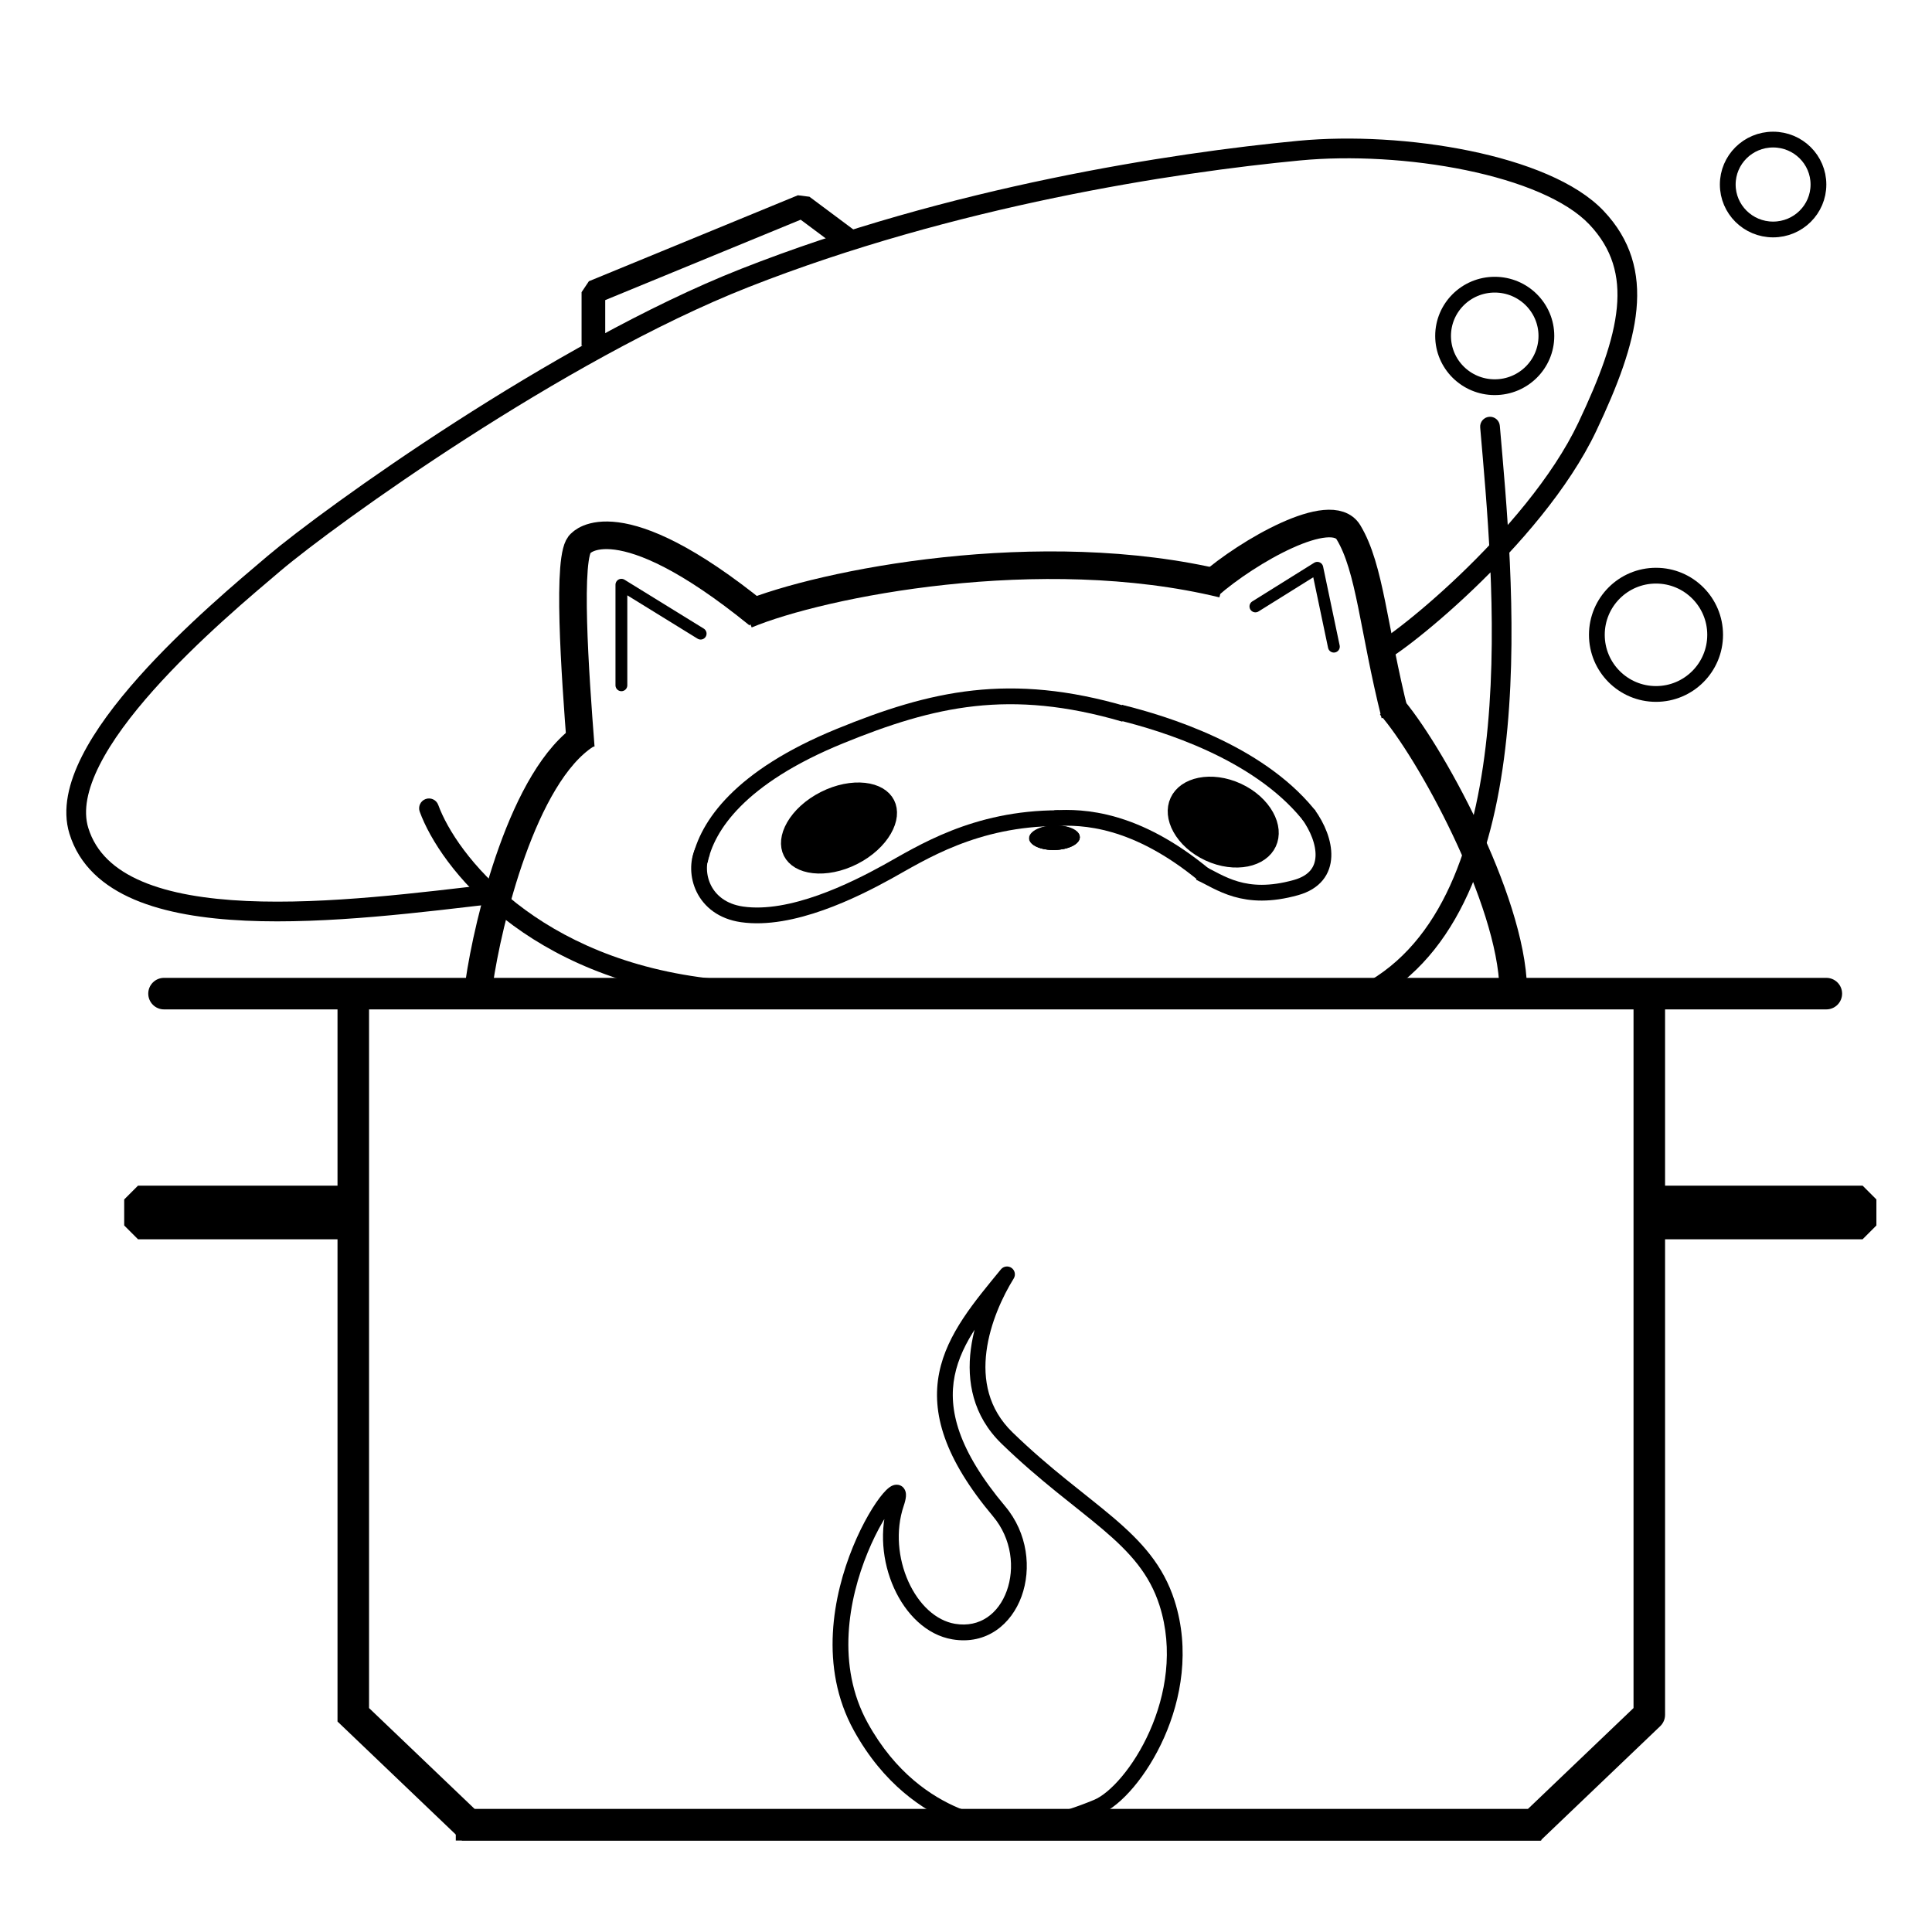 <svg width="2450" height="2437" viewBox="0 0 2450 2437" fill="none" xmlns="http://www.w3.org/2000/svg">
<path d="M208 1260H2316" stroke="black" stroke-width="40" stroke-linecap="round" stroke-linejoin="round"/>
<path d="M448 1260V2174.5L594 2314H1954.5" stroke="black" stroke-width="40"/>
<path d="M2091.5 2174.5H2111.5C2111.5 2179.96 2109.27 2185.19 2105.32 2188.96L2091.5 2174.5ZM1945.5 2314L1959.32 2328.46L1953.52 2334H1945.5V2314ZM598 2334H578V2294H598V2334ZM2111.5 1260V2174.5H2071.5V1260H2111.5ZM2105.32 2188.96L1959.32 2328.46L1931.68 2299.54L2077.68 2160.04L2105.32 2188.96ZM1945.5 2334H598V2294H1945.5V2334Z" fill="black"/>
<path d="M445 1521H175V1554H445" stroke="black" stroke-width="35" stroke-linejoin="bevel"/>
<path d="M2092 1521H2362V1554H2092" stroke="black" stroke-width="35" stroke-linejoin="bevel"/>
<path d="M607.5 1247C618.788 1168.6 662.955 983.721 743 932" stroke="black" stroke-width="35" stroke-linejoin="bevel"/>
<path d="M736.5 948C729.333 855.833 718.354 700.916 736.5 689C736.5 689 782.5 634 961.5 779.5" stroke="black" stroke-width="35" stroke-linejoin="round"/>
<path d="M1420.5 903.5C1477.5 917.5 1593.71 953.331 1658.19 1031.65M1658.19 1031.65C1658.97 1032.59 1659.74 1033.54 1660.5 1034.5L1658.19 1031.65Z" stroke="black" stroke-width="20" stroke-linejoin="bevel"/>
<path d="M887.5 1092C896.5 1047.5 937.981 985.389 1065 933.5C1182.5 885.5 1280.5 863 1426 905.5" stroke="black" stroke-width="20" stroke-linejoin="bevel"/>
<path d="M891 1079.5C878.5 1106.5 891 1152.3 941 1159.5C1003.5 1168.5 1083 1129 1125.5 1105.5C1168 1082 1236 1037.5 1342.5 1037.5" stroke="black" stroke-width="20" stroke-linejoin="bevel"/>
<path d="M1337.5 1037.5C1373 1035.5 1440 1037.5 1527.5 1110" stroke="black" stroke-width="20" stroke-linejoin="bevel"/>
<path d="M1521 1106.5C1547.17 1118.5 1577.5 1143.98 1643.5 1125.5C1692 1111.92 1682.5 1065 1659 1032.5" stroke="black" stroke-width="20" stroke-linejoin="bevel"/>
<path d="M946.5 779.5C1041.67 739.833 1319.7 684.5 1550.5 740.5" stroke="black" stroke-width="35" stroke-linejoin="round"/>
<path d="M1533.5 742C1582 699.5 1688 638.6 1710 675C1737.5 720.5 1741.5 797 1769 906.5" stroke="black" stroke-width="35" stroke-linejoin="bevel"/>
<path d="M1763 894.5C1811.67 949.333 1916.6 1140 1919 1254" stroke="black" stroke-width="35" stroke-linejoin="bevel"/>
<path d="M555.742 1020.71C553.375 1014.23 546.198 1010.89 539.713 1013.26C533.228 1015.63 529.891 1022.8 532.258 1029.29L555.742 1020.71ZM532.258 1029.29C558.048 1099.93 668.303 1241.63 904.696 1266.43L907.304 1241.57C680.519 1217.78 578.294 1082.49 555.742 1020.71L532.258 1029.29Z" fill="black"/>
<path d="M1901.95 539.933C1901.36 533.055 1895.31 527.956 1888.43 528.546C1881.55 529.135 1876.46 535.189 1877.05 542.067L1901.95 539.933ZM100 1053.5L88.053 1057.18L88.053 1057.18L100 1053.5ZM944.5 352.5L949.078 364.131L944.5 352.5ZM1647.5 191L1646.31 178.556L1647.5 191ZM2024.5 276L2015.43 284.597L2024.5 276ZM2013 541L2024.3 546.349L2013 541ZM1877.05 542.067C1885.08 635.836 1899.49 782.448 1886.7 920.781C1873.83 1059.98 1833.83 1185.74 1737.59 1243.27L1750.41 1264.73C1857.88 1200.49 1898.64 1063.21 1911.59 923.082C1924.63 782.09 1909.94 633.09 1901.95 539.933L1877.05 542.067ZM625.562 1121.08C534.461 1131.63 414.905 1147.21 312.573 1142.51C261.405 1140.17 215.611 1132.78 180.293 1117.78C145.225 1102.88 121.541 1081 111.947 1049.82L88.053 1057.18C100.459 1097.5 130.984 1123.99 170.52 1140.79C209.806 1157.47 259.012 1165.08 311.427 1167.49C416.261 1172.29 538.206 1156.37 628.438 1145.92L625.562 1121.08ZM111.947 1049.82C105.256 1028.08 110.64 1001.09 126.253 970.155C141.73 939.492 166.271 906.934 194.502 875.235C250.926 811.879 320.2 754.007 355.58 724.038L339.42 704.962C304.3 734.713 233.63 793.71 175.832 858.609C146.952 891.037 120.812 925.453 103.935 958.89C87.194 992.057 78.55 1026.29 88.053 1057.18L111.947 1049.82ZM355.58 724.038C425.505 664.804 714.838 456.313 949.078 364.131L939.923 340.868C702.197 434.422 410.495 644.755 339.42 704.962L355.58 724.038ZM949.078 364.131C1210.57 261.225 1489.79 218.576 1648.69 203.443L1646.31 178.556C1486.21 193.804 1204.43 236.774 939.923 340.868L949.078 364.131ZM1648.69 203.443C1713.13 197.305 1790.16 201.611 1858.83 215.759C1928.15 230.039 1986.26 253.807 2015.43 284.597L2033.57 267.403C1998.86 230.761 1934.22 205.766 1863.88 191.273C1792.89 176.648 1713.36 172.17 1646.31 178.556L1648.69 203.443ZM2015.43 284.597C2044.59 315.383 2054.2 349.678 2050.33 390.224C2046.37 431.603 2028.37 479.317 2001.7 535.651L2024.3 546.349C2051.13 489.682 2070.82 438.613 2075.21 392.601C2079.69 345.754 2068.29 304.049 2033.57 267.403L2015.43 284.597ZM2001.7 535.651C1968.84 605.068 1907.14 675.557 1850.86 729.326C1822.83 756.103 1796.41 778.476 1776.04 794.215C1765.84 802.096 1757.28 808.224 1750.86 812.384C1747.64 814.474 1745.12 815.963 1743.3 816.912C1740.94 818.142 1741.07 817.759 1742.54 817.585L1745.46 842.414C1749.06 841.991 1752.62 840.248 1754.86 839.079C1757.64 837.628 1760.89 835.679 1764.46 833.36C1771.65 828.702 1780.8 822.133 1791.33 813.996C1812.41 797.7 1839.49 774.755 1868.12 747.404C1925.16 692.917 1989.47 619.906 2024.3 546.349L2001.7 535.651Z" fill="black"/>
<path d="M752.5 438.5V370.5L1017.5 261.5L1078.5 307" stroke="black" stroke-width="30" stroke-linejoin="bevel"/>
<circle cx="2100" cy="805" r="75" stroke="black" stroke-width="20"/>
<path d="M2306 234C2306 265.41 2280.33 291 2248.5 291C2216.67 291 2191 265.41 2191 234C2191 202.59 2216.67 177 2248.5 177C2280.33 177 2306 202.59 2306 234Z" stroke="black" stroke-width="20"/>
<path d="M1961 426C1961 461.836 1931.74 491 1895.5 491C1859.26 491 1830 461.836 1830 426C1830 390.164 1859.26 361 1895.5 361C1931.74 361 1961 390.164 1961 426Z" stroke="black" stroke-width="20"/>
<path d="M1124.86 1019.16C1129.22 1027.76 1128.41 1039.43 1121 1052.27C1113.65 1065.02 1100.34 1077.7 1082.54 1086.72C1064.73 1095.73 1046.63 1098.95 1032 1097.34C1017.27 1095.71 1007.39 1089.45 1003.03 1080.84C998.672 1072.24 999.48 1060.57 1006.88 1047.73C1014.24 1034.98 1027.55 1022.3 1045.35 1013.28C1063.16 1004.27 1081.26 1001.05 1095.88 1002.66C1110.62 1004.29 1120.5 1010.55 1124.86 1019.16Z" fill="black"/>
<path d="M1124.86 1019.16C1129.22 1027.76 1128.41 1039.43 1121 1052.27C1113.65 1065.02 1100.34 1077.7 1082.54 1086.72C1064.73 1095.73 1046.63 1098.95 1032 1097.34C1017.27 1095.71 1007.39 1089.45 1003.03 1080.84C998.672 1072.24 999.48 1060.57 1006.88 1047.73C1014.24 1034.98 1027.55 1022.3 1045.35 1013.28C1063.16 1004.27 1081.26 1001.05 1095.88 1002.66C1110.62 1004.29 1120.5 1010.55 1124.86 1019.16Z" fill="black"/>
<path d="M1124.86 1019.16C1129.22 1027.76 1128.41 1039.43 1121 1052.27C1113.65 1065.02 1100.34 1077.7 1082.54 1086.72C1064.73 1095.73 1046.63 1098.95 1032 1097.34C1017.27 1095.71 1007.39 1089.45 1003.03 1080.84C998.672 1072.24 999.48 1060.57 1006.88 1047.73C1014.24 1034.98 1027.55 1022.3 1045.35 1013.28C1063.16 1004.27 1081.26 1001.05 1095.88 1002.66C1110.62 1004.29 1120.5 1010.55 1124.86 1019.16Z" stroke="black" stroke-width="20"/>
<path d="M1608.82 1069.14C1604.28 1078.97 1594.36 1086.14 1580.5 1088.91C1566.64 1091.68 1549.6 1089.81 1532.9 1082.09C1516.19 1074.36 1503.73 1062.59 1496.87 1050.24C1490 1037.89 1489.03 1025.69 1493.57 1015.86C1498.12 1006.03 1508.04 998.861 1521.9 996.091C1535.75 993.323 1552.8 995.193 1569.5 1002.91C1586.2 1010.64 1598.67 1022.41 1605.53 1034.76C1612.4 1047.11 1613.37 1059.31 1608.82 1069.14Z" fill="black"/>
<path d="M1608.82 1069.14C1604.28 1078.97 1594.36 1086.14 1580.5 1088.91C1566.64 1091.68 1549.6 1089.81 1532.9 1082.09C1516.19 1074.36 1503.73 1062.59 1496.87 1050.24C1490 1037.89 1489.03 1025.69 1493.57 1015.86C1498.12 1006.03 1508.04 998.861 1521.9 996.091C1535.75 993.323 1552.8 995.193 1569.5 1002.91C1586.2 1010.64 1598.67 1022.41 1605.53 1034.76C1612.4 1047.11 1613.37 1059.31 1608.82 1069.14Z" fill="black"/>
<path d="M1608.82 1069.14C1604.28 1078.97 1594.36 1086.14 1580.5 1088.91C1566.64 1091.68 1549.6 1089.81 1532.9 1082.09C1516.19 1074.36 1503.73 1062.59 1496.87 1050.24C1490 1037.89 1489.03 1025.69 1493.57 1015.86C1498.12 1006.03 1508.04 998.861 1521.9 996.091C1535.75 993.323 1552.8 995.193 1569.5 1002.91C1586.2 1010.64 1598.67 1022.41 1605.53 1034.76C1612.4 1047.11 1613.37 1059.31 1608.82 1069.14Z" stroke="black" stroke-width="20"/>
<mask id="path-24-inside-1_7_46" fill="white">
<ellipse cx="1337.26" cy="1062.32" rx="32.023" ry="15.477" transform="rotate(-1.524 1337.26 1062.32)"/>
</mask>
<ellipse cx="1337.26" cy="1062.32" rx="32.023" ry="15.477" transform="rotate(-1.524 1337.26 1062.32)" fill="black"/>
<ellipse cx="1337.26" cy="1062.32" rx="32.023" ry="15.477" transform="rotate(-1.524 1337.26 1062.32)" fill="black"/>
<path d="M1349.28 1062C1349.18 1058.19 1350.79 1055.68 1351.52 1054.79C1352.15 1054.04 1352.26 1054.24 1351.01 1054.89C1348.51 1056.18 1343.64 1057.63 1337.14 1057.8L1338.2 1097.79C1349.38 1097.49 1360.43 1095.05 1369.37 1090.43C1376.93 1086.53 1389.7 1077.22 1389.27 1060.94L1349.28 1062ZM1337.14 1057.8C1330.64 1057.97 1325.7 1056.79 1323.14 1055.63C1321.85 1055.05 1321.95 1054.84 1322.62 1055.56C1323.4 1056.41 1325.14 1058.83 1325.24 1062.64L1285.26 1063.71C1285.69 1079.99 1298.94 1088.6 1306.7 1092.1C1315.87 1096.23 1327.03 1098.09 1338.2 1097.79L1337.14 1057.8ZM1325.24 1062.64C1325.34 1066.45 1323.74 1068.97 1323 1069.85C1322.37 1070.61 1322.26 1070.4 1323.51 1069.75C1326.01 1068.46 1330.88 1067.02 1337.38 1066.84L1336.32 1026.86C1325.14 1027.16 1314.09 1029.6 1305.16 1034.22C1297.6 1038.12 1284.82 1047.42 1285.26 1063.71L1325.24 1062.64ZM1337.38 1066.84C1343.88 1066.67 1348.82 1067.86 1351.39 1069.01C1352.67 1069.59 1352.57 1069.81 1351.9 1069.08C1351.12 1068.24 1349.38 1065.82 1349.28 1062L1389.27 1060.94C1388.83 1044.66 1375.58 1036.05 1367.83 1032.55C1358.66 1028.41 1347.5 1026.56 1336.32 1026.86L1337.38 1066.84Z" fill="black" mask="url(#path-24-inside-1_7_46)"/>
<path d="M1277 1616L1285.5 1621.27C1288.28 1616.8 1287.1 1610.93 1282.82 1607.86C1278.53 1604.8 1272.6 1605.59 1269.26 1609.67L1277 1616ZM1267 1916.5L1259.34 1922.93L1267 1916.5ZM1209.5 2069L1211.14 2059.14L1209.5 2069ZM1091.5 2189.5L1082.74 2194.33L1082.74 2194.33L1091.5 2189.5ZM1391.5 2291.5L1395.36 2300.72L1391.5 2291.5ZM1480 2033L1470.47 2036.03L1480 2033ZM1277 1823.5L1270.04 1830.68L1277 1823.5ZM1269.26 1609.67C1236.06 1650.25 1200.98 1691.06 1191.04 1740.65C1180.86 1791.41 1197.18 1848.93 1259.34 1922.93L1274.66 1910.07C1214.57 1838.53 1202.14 1787.05 1210.65 1744.58C1219.4 1700.92 1250.44 1664.25 1284.74 1622.33L1269.26 1609.67ZM1259.34 1922.93C1283.14 1951.26 1287.09 1988.72 1276.66 2017.46C1266.33 2045.95 1242.78 2064.41 1211.14 2059.14L1207.86 2078.86C1251.22 2086.09 1282.67 2059.55 1295.46 2024.29C1308.16 1989.28 1303.36 1944.24 1274.66 1910.07L1259.34 1922.93ZM1211.14 2059.14C1186.85 2055.09 1165.06 2034.69 1151.93 2005.55C1138.89 1976.61 1135.39 1941 1145.97 1909.7L1127.03 1903.3C1114.61 1940 1118.86 1980.85 1133.7 2013.76C1148.44 2046.48 1174.65 2073.33 1207.86 2078.86L1211.14 2059.14ZM1145.97 1909.7C1147.5 1905.18 1148.57 1901.03 1148.83 1897.53C1148.96 1895.82 1148.95 1893.56 1148.26 1891.26C1147.53 1888.81 1145.71 1885.46 1141.76 1883.71C1138.09 1882.08 1134.67 1882.8 1132.75 1883.46C1130.75 1884.15 1129.04 1885.22 1127.74 1886.18C1125.08 1888.14 1122.36 1890.9 1119.71 1894C1109.08 1906.42 1094.33 1930.58 1081.73 1961.28C1056.6 2022.51 1038.4 2113.85 1082.74 2194.33L1100.26 2184.67C1060.23 2112.01 1076.03 2027.85 1100.24 1968.87C1112.31 1939.45 1126.07 1917.33 1134.91 1907C1137.12 1904.4 1138.7 1902.95 1139.58 1902.3C1140.04 1901.96 1139.91 1902.15 1139.27 1902.37C1138.71 1902.56 1136.43 1903.23 1133.66 1902C1130.61 1900.65 1129.45 1898.14 1129.11 1897C1128.81 1896 1128.93 1895.51 1128.89 1896.04C1128.81 1897.04 1128.37 1899.32 1127.03 1903.3L1145.97 1909.7ZM1082.74 2194.33C1120.5 2262.87 1170.66 2295.5 1208.06 2311.22C1226.72 2319.06 1242.11 2322.66 1251.03 2324.46C1253.22 2324.9 1255.08 2325.24 1256.31 2325.48C1258.07 2325.82 1257.89 2325.83 1257.31 2325.62C1257.29 2325.61 1255.87 2325.14 1254.45 2323.91C1253.71 2323.27 1251.93 2321.55 1251.26 2318.59C1250.46 2315.05 1251.73 2312.03 1253.19 2310.19C1254.41 2308.67 1255.77 2307.91 1256.28 2307.63C1256.92 2307.3 1257.45 2307.11 1257.72 2307.03C1258.24 2306.85 1258.62 2306.79 1258.64 2306.78C1258.72 2306.77 1258.6 2306.79 1258.06 2306.85C1257.58 2306.9 1256.94 2306.96 1256.09 2307.04L1257.91 2326.96C1259.44 2326.82 1261.13 2326.66 1262.31 2326.44C1262.64 2326.38 1263.26 2326.26 1263.96 2326.03C1264.31 2325.91 1264.91 2325.69 1265.61 2325.33C1266.18 2325.03 1267.57 2324.24 1268.82 2322.68C1270.31 2320.82 1271.58 2317.77 1270.77 2314.19C1270.1 2311.2 1268.29 2309.44 1267.52 2308.78C1266.02 2307.48 1264.47 2306.94 1264.25 2306.86C1262.87 2306.35 1260.94 2306 1260.08 2305.84C1258.69 2305.57 1257.05 2305.27 1254.98 2304.85C1246.86 2303.22 1232.85 2299.94 1215.81 2292.78C1181.84 2278.5 1135.5 2248.63 1100.26 2184.67L1082.74 2194.33ZM1256.09 2307.04C1254.15 2307.22 1252.37 2307.46 1250.82 2307.79C1250.05 2307.95 1249.19 2308.18 1248.32 2308.49C1247.58 2308.75 1246.19 2309.3 1244.81 2310.38C1243.58 2311.34 1240.41 2314.33 1240.77 2319.36C1241.11 2323.99 1244.24 2326.45 1245.21 2327.14C1247.35 2328.67 1249.8 2329.23 1250.83 2329.46C1256.13 2330.63 1266.01 2331.02 1278.8 2330.17C1304.96 2328.41 1346.55 2321.17 1395.36 2300.72L1387.64 2282.28C1340.95 2301.83 1301.54 2308.59 1277.45 2310.21C1265.12 2311.04 1257.56 2310.46 1255.14 2309.93C1254.24 2309.73 1255.37 2309.82 1256.83 2310.86C1257.45 2311.31 1260.4 2313.53 1260.72 2317.91C1261.07 2322.69 1258.04 2325.43 1257.12 2326.15C1256.05 2326.98 1255.15 2327.29 1255.06 2327.32C1254.84 2327.4 1254.8 2327.39 1255.04 2327.34C1255.49 2327.24 1256.41 2327.1 1257.91 2326.96L1256.09 2307.04ZM1395.36 2300.72C1408.99 2295.02 1423.86 2282.47 1437.71 2265.99C1451.73 2249.32 1465.36 2227.86 1476.25 2203.31C1497.99 2154.29 1509.22 2091.92 1489.53 2029.97L1470.47 2036.03C1488.28 2092.08 1478.32 2149.3 1457.97 2195.2C1447.8 2218.11 1435.16 2237.95 1422.4 2253.12C1409.48 2268.48 1397.07 2278.33 1387.64 2282.28L1395.36 2300.72ZM1489.53 2029.97C1475.12 1984.61 1447.04 1954.39 1411.35 1924.07C1375.28 1893.43 1332.46 1863.38 1283.96 1816.32L1270.04 1830.68C1319.01 1878.2 1364.12 1910.19 1398.4 1939.31C1433.05 1968.74 1457.74 1995.98 1470.47 2036.03L1489.53 2029.97ZM1283.96 1816.32C1253.07 1786.35 1246.34 1749.41 1250.94 1713.65C1255.57 1677.6 1271.72 1643.47 1285.5 1621.27L1268.5 1610.73C1253.83 1634.36 1236.23 1671.24 1231.1 1711.1C1225.94 1751.26 1233.43 1795.15 1270.04 1830.68L1283.96 1816.32Z" fill="black"/>
<path d="M788 869V741.5L888.5 803.5" stroke="black" stroke-width="15" stroke-linecap="round" stroke-linejoin="round"/>
<path d="M1592 769L1670.5 720L1691.5 820" stroke="black" stroke-width="15" stroke-linecap="round" stroke-linejoin="round"/>
</svg>
